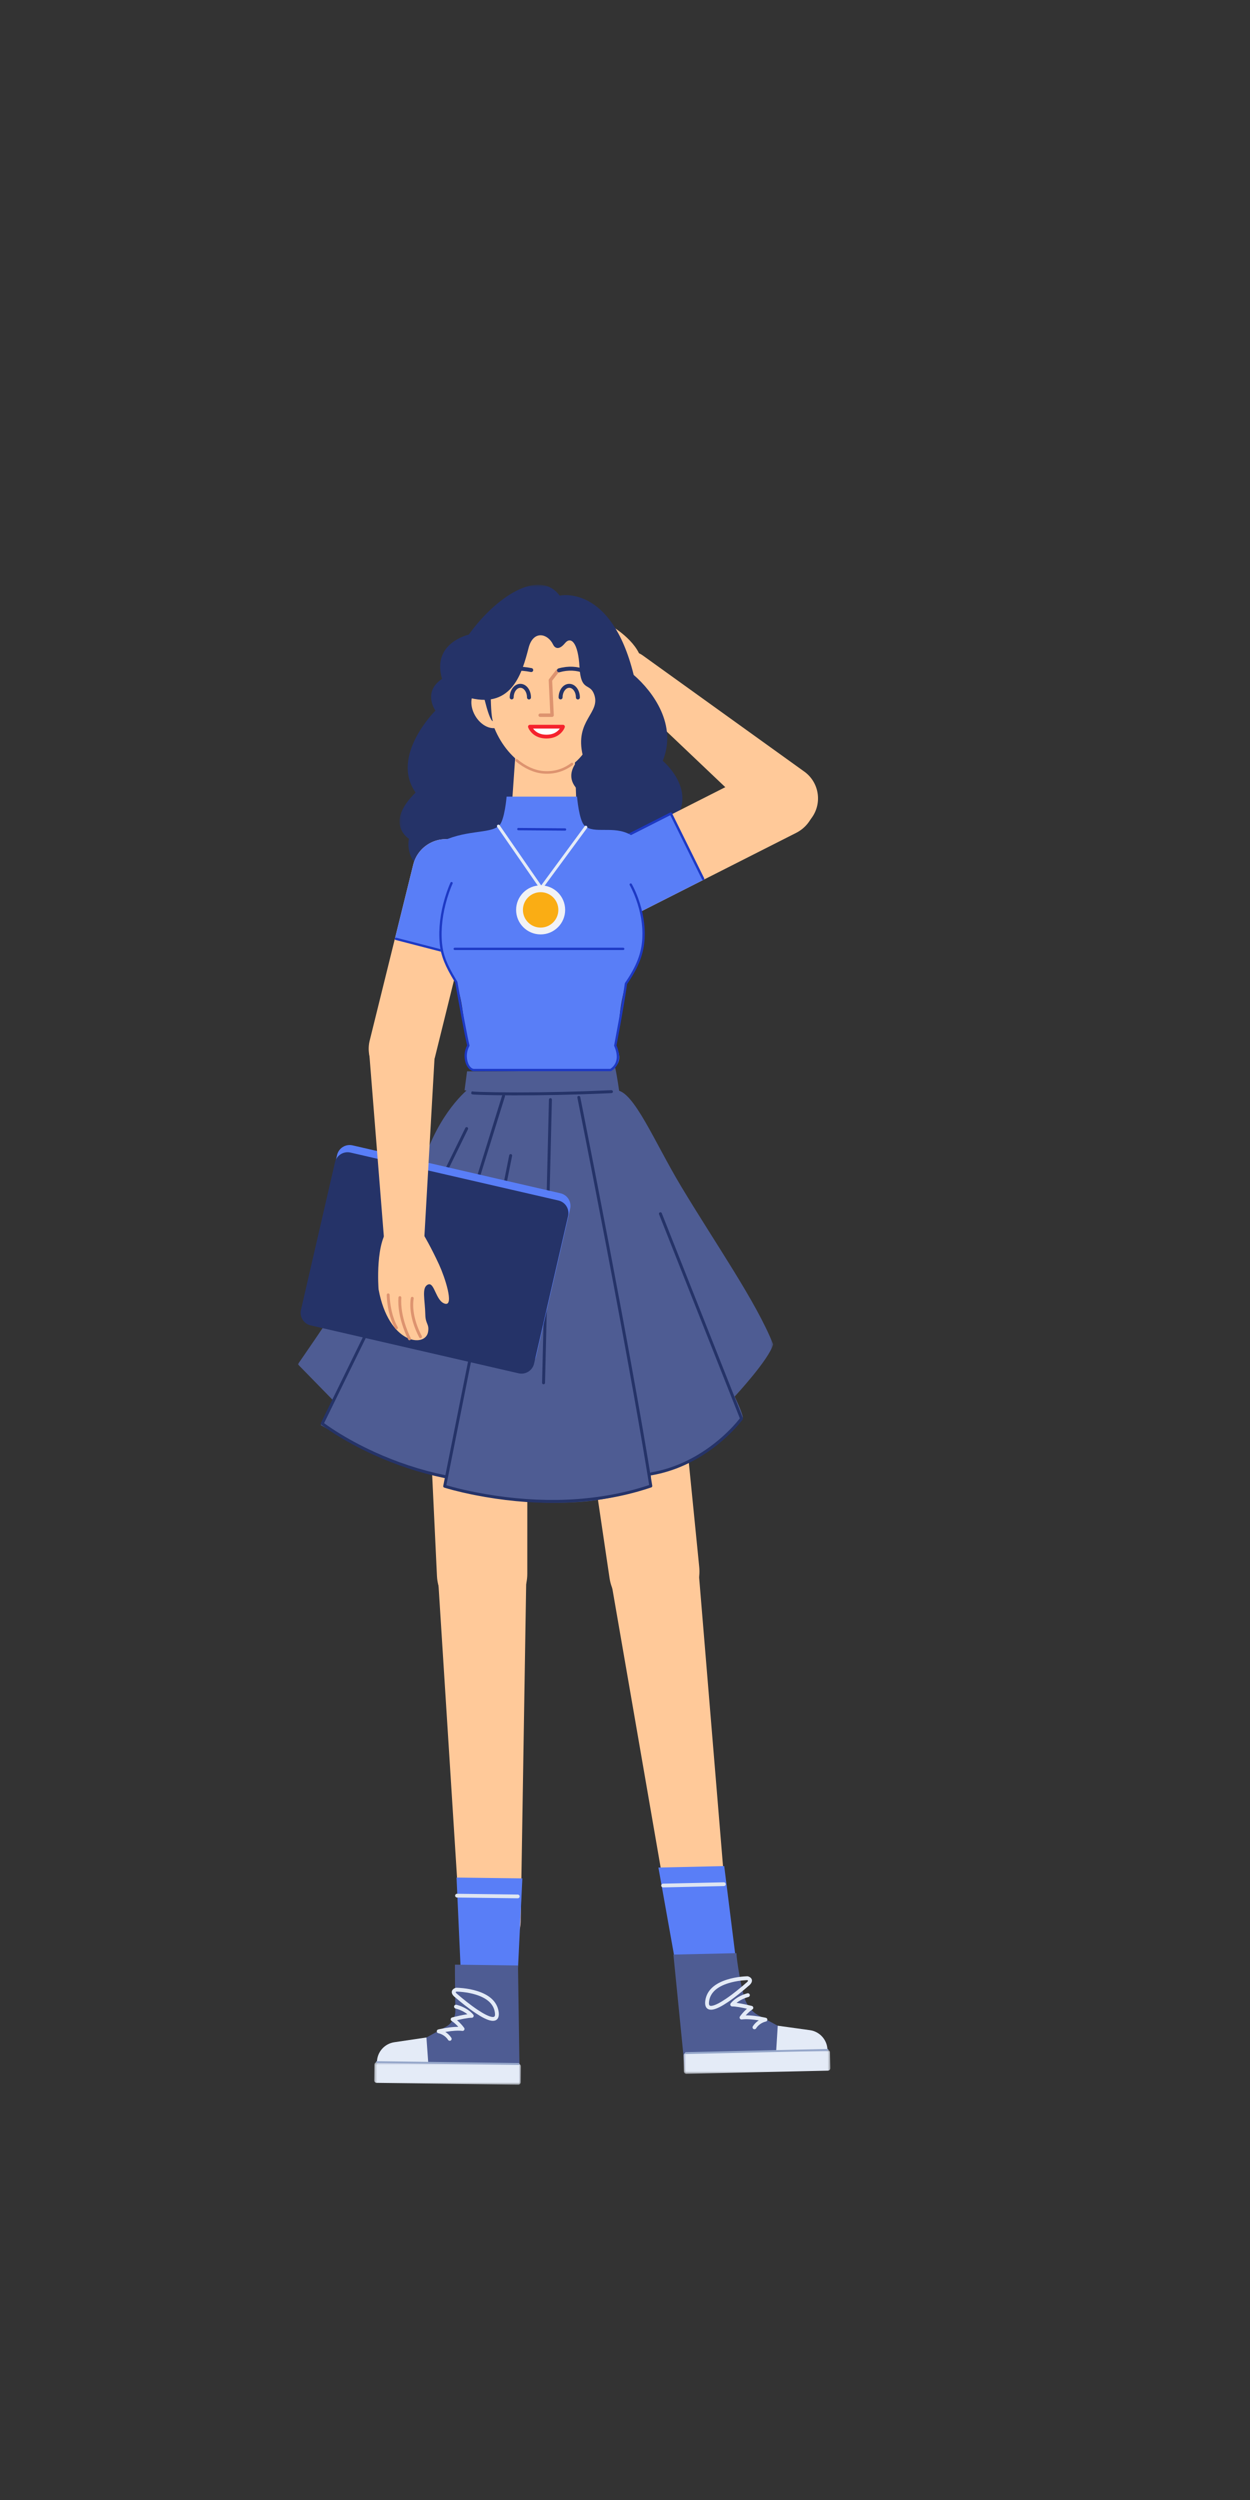 <svg xmlns="http://www.w3.org/2000/svg" xmlns:xlink="http://www.w3.org/1999/xlink" width="512" height="1024" version="1.1" viewBox="0 0 512 1024"><rect x="0" y="0" width="512" height="1024" fill="#333333" stroke="none"/><title>2.人物组件/7.设计师/站立/摸头</title><desc>Created with Sketch.</desc><defs><polygon id="path-1" points="1.156 .597 119.148 .597 119.148 146.584 1.156 146.584"/><polygon id="path-3" points="1.297 1.251 61.373 1.251 61.373 10.5 1.297 10.5"/><polygon id="path-5" points=".471 .742 60.599 .742 60.599 10.541 .471 10.541"/><polygon id="path-7" points="0 .783 194.679 .783 194.679 171.182 0 171.182"/></defs><g id="2.人物组件/7.设计师/站立/摸头" fill="none" fill-rule="evenodd" stroke="none" stroke-width="1"><path id="Fill-1" fill="#FFC999" d="M252.311,269.931 L252.311,269.931 C254.947,266.597 259.738,265.926 263.188,268.407 L329.783,316.298 C335.759,320.9 336.82,329.499 332.143,335.415 C327.424,341.385 318.715,342.294 312.865,337.428 L253.073,280.622 C250.093,277.791 249.763,273.155 252.311,269.931"/><path id="Fill-3" fill="#FFC999" d="M251.961,257.357 C251.961,257.357 264.401,265.235 262.71,273.752 C261.18,281.465 253.304,280.865 253.304,280.865 C253.304,280.865 245.378,281.512 236.966,278.797 C231.423,277.01 221.228,272.542 221.774,269.503 C222.485,265.541 233.729,271.27 235.095,268.679 C236.495,266.021 234.26,264.665 230.19,259.91 C227.648,256.937 223.973,255.008 222.297,252.077 C219.023,246.349 234.287,243.985 251.961,257.357"/><path id="Stroke-5" fill="#DD936F" fill-rule="nonzero" d="M224.428,249.944 C224.556,249.644 224.904,249.504 225.204,249.633 C227.805,250.744 230.102,252.121 232.111,253.705 C234.076,255.253 235.664,256.914 236.908,258.578 C237.345,259.163 237.708,259.707 238.002,260.198 L238.225,260.584 C238.284,260.691 238.329,260.776 238.359,260.838 C238.502,261.132 238.38,261.486 238.086,261.629 C237.792,261.772 237.438,261.65 237.295,261.356 L237.184,261.147 C237.133,261.055 237.067,260.94 236.987,260.806 C236.713,260.349 236.372,259.838 235.96,259.287 C234.776,257.703 233.259,256.117 231.378,254.634 C229.45,253.114 227.243,251.791 224.739,250.721 C224.439,250.593 224.299,250.245 224.428,249.944 Z"/><path id="Stroke-7" fill="#DD936F" fill-rule="nonzero" d="M230.379,249.323 C230.499,249.019 230.842,248.869 231.146,248.988 L231.425,249.104 C231.504,249.138 231.594,249.178 231.695,249.224 L231.854,249.296 C232.405,249.549 233.017,249.857 233.676,250.219 C235.555,251.255 237.434,252.529 239.19,254.054 C240.538,255.225 241.76,256.501 242.825,257.886 C243.024,258.145 242.976,258.517 242.717,258.716 C242.458,258.915 242.086,258.867 241.887,258.608 C240.872,257.288 239.704,256.069 238.413,254.947 C236.725,253.481 234.915,252.253 233.105,251.256 C232.598,250.977 232.121,250.733 231.682,250.523 L231.359,250.371 C231.047,250.228 230.827,250.134 230.714,250.09 C230.41,249.971 230.26,249.628 230.379,249.323 Z"/><path id="Stroke-9" fill="#DD936F" fill-rule="nonzero" d="M237.72,249.668 C237.886,249.387 238.249,249.293 238.53,249.458 C241.733,251.342 244.236,253.27 246.122,255.14 C246.787,255.8 247.327,256.407 247.754,256.948 L247.955,257.209 C248.104,257.408 248.207,257.559 248.267,257.656 C248.438,257.934 248.351,258.299 248.073,258.47 C247.795,258.642 247.43,258.555 247.259,258.277 L247.187,258.167 C247.11,258.055 246.991,257.892 246.824,257.68 C246.427,257.177 245.919,256.606 245.288,255.981 C243.473,254.18 241.048,252.312 237.93,250.479 C237.649,250.313 237.555,249.95 237.72,249.668 Z"/><g id="分组" transform="translate(162.5, 238.903)"><mask id="mask-2" fill="#fff"><use xlink:href="#path-1"/></mask><path id="Fill-11" fill="#253368" d="M53.159,142.289 C73.733,153.626 85.91,138.931 85.91,138.931 C85.91,138.931 103.544,138.37 106.903,125.494 C119.219,123.815 122.902,108.49 114.923,95.474 C121.961,83.564 108.968,72.736 108.968,72.736 C114.923,58.118 105.179,44.582 97.058,37.544 C87.854,0.188 66.74,5.062 66.74,5.062 C58.213,-6.308 40.346,5.873 29.518,21.032 C29.518,21.032 14.224,24.416 18.556,39.169 C10.435,44.582 15.848,52.163 15.848,52.163 C15.848,52.163 -2.83,70.705 7.727,85.729 C-5.266,98.452 5.02,104.678 5.02,104.678 C5.02,104.678 1.636,117.265 20.72,122.543 C17.878,133.507 39.038,147.416 53.159,142.289" mask="url(#mask-2)"/></g><path id="Fill-13" fill="#FFC999" d="M252.916,291.384 C250.819,295.905 246.228,298.668 242.652,297.009 C239.074,295.35 237.879,290.339 239.976,285.818 C242.073,281.295 246.675,278.975 250.251,280.634 C253.825,282.293 255.013,286.862 252.916,291.384"/><path id="Fill-15" fill="#FFC999" d="M194.104,292.148 C196.203,296.67 200.794,299.432 204.37,297.773 C207.946,296.114 209.143,291.102 207.045,286.581 C204.948,282.059 200.347,279.74 196.77,281.397 C193.195,283.058 192.007,287.627 194.104,292.148"/><path id="Fill-17" fill="#FFC999" d="M222.797,339.624 L222.797,339.624 C215.33,339.624 209.659,333.447 209.932,325.985 L211.826,298.916 L234.973,298.664 L235.967,325.965 C236.239,333.428 230.264,339.624 222.797,339.624"/><path id="Fill-19" fill="#FFC999" d="M246.428,285.922 C245.348,301.8 237.496,317.593 222.878,316.375 C211.954,315.465 200.026,301.608 200.026,285.693 C200.026,263.464 208.423,254.145 221.39,253.438 C236.276,252.627 247.967,263.283 246.428,285.922"/><path id="Stroke-21" fill="#DD936F" fill-rule="nonzero" d="M211.215,311.117 C211.4,310.892 211.733,310.861 211.957,311.046 C215.346,313.845 219.028,315.517 222.516,315.808 C226.82,316.167 230.656,315.022 233.962,312.523 C234.195,312.347 234.525,312.393 234.701,312.626 C234.877,312.858 234.831,313.189 234.598,313.364 C231.087,316.018 226.994,317.239 222.429,316.859 C218.71,316.549 214.831,314.787 211.286,311.859 C211.061,311.674 211.029,311.341 211.215,311.117 Z"/><path id="Fill-23" fill="#253368" d="M241.556,326.933 C257.986,335.595 267.397,314.412 266.326,305.412 C264.295,288.359 255.226,278.342 255.226,278.342 C245.075,247.484 228.698,245.588 212.726,249.783 C190.378,255.656 181.267,283.134 192.695,285.923 C209.909,290.12 213.914,275.387 216.517,265.349 C218.411,258.041 224.338,259.398 226.532,263.996 C227.215,265.427 228.884,266.537 231.404,263.454 C233.84,260.477 236.819,263.183 237.361,273.2 C237.916,283.493 241.508,279.533 243.316,284.298 C246.293,292.148 235.195,294.855 238.714,309.473 C238.714,309.473 226.402,318.942 241.556,326.933"/><path id="Stroke-25" fill="#253368" fill-rule="nonzero" d="M206.73,274.137 C209.208,272.974 212.85,272.697 217.757,273.663 C218.197,273.749 218.483,274.176 218.396,274.616 C218.31,275.056 217.883,275.342 217.444,275.255 C212.854,274.352 209.558,274.603 207.419,275.607 C206.806,275.894 206.348,276.221 206.058,276.528 L205.972,276.625 L205.963,276.716 C205.936,276.887 205.854,277.049 205.723,277.175 L205.638,277.245 C205.33,277.467 204.962,277.564 204.564,277.227 C204.224,276.94 204.213,276.628 204.305,276.304 C204.368,276.084 204.508,275.849 204.704,275.611 C205.14,275.081 205.828,274.56 206.73,274.137 Z"/><path id="Stroke-27" fill="#253368" fill-rule="nonzero" d="M213.148,280.102 C215.614,280.109 217.495,282.655 217.487,285.693 C217.485,286.141 217.121,286.503 216.673,286.502 C216.225,286.501 215.862,286.137 215.864,285.688 C215.87,283.46 214.591,281.729 213.143,281.725 C211.693,281.72 210.404,283.443 210.396,285.669 C210.395,286.118 210.03,286.48 209.582,286.478 C209.134,286.477 208.772,286.112 208.773,285.664 C208.783,282.627 210.681,280.094 213.148,280.102 Z"/><path id="Stroke-29" fill="#253368" fill-rule="nonzero" d="M233.18,280.102 C235.646,280.109 237.527,282.655 237.518,285.693 C237.517,286.141 237.153,286.503 236.705,286.502 C236.256,286.501 235.894,286.137 235.895,285.688 C235.902,283.46 234.623,281.729 233.175,281.725 C231.725,281.72 230.435,283.443 230.428,285.669 C230.426,286.118 230.062,286.48 229.614,286.478 C229.165,286.477 228.803,286.112 228.805,285.664 C228.815,282.627 230.712,280.094 233.18,280.102 Z"/><path id="Fill-31" fill="#253368" d="M249.67,281.261 C249.67,281.261 247.57,292.457 245.611,293.297 C246.651,288.887 245.25,276.281 244.77,275.663 C244.006,274.672 249.529,273.424 249.67,281.261"/><path id="Fill-33" fill="#253368" d="M196.877,279.309 C196.877,279.309 199.851,294.687 201.856,295.416 C200.567,291.072 201.006,274.087 201.451,273.441 C202.159,272.409 196.572,271.476 196.877,279.309"/><path id="Stroke-35" fill="#DD936F" fill-rule="nonzero" d="M227.738,274.482 C227.977,274.173 228.421,274.116 228.73,274.355 C229.011,274.572 229.084,274.959 228.915,275.26 L228.858,275.347 L226.173,278.82 L226.834,292.916 C226.851,293.286 226.582,293.6 226.226,293.65 L226.127,293.657 L221.254,293.657 C220.863,293.657 220.547,293.34 220.547,292.949 C220.547,292.591 220.813,292.295 221.158,292.249 L221.254,292.242 L225.385,292.242 L224.749,278.626 C224.743,278.492 224.775,278.359 224.84,278.244 L224.896,278.16 L227.738,274.482 Z"/><path id="Fill-37" fill="#FFF" d="M217.058,297.651 L230.593,297.651 C230.593,297.651 229.24,301.711 223.826,301.711 C218.411,301.711 217.058,297.651 217.058,297.651"/><path id="Stroke-39" fill="#F5222D" fill-rule="nonzero" d="M230.593,296.876 L217.058,296.876 C216.529,296.876 216.156,297.394 216.323,297.896 C216.527,298.508 217.007,299.372 217.864,300.229 C219.276,301.641 221.248,302.486 223.826,302.486 C226.404,302.486 228.376,301.641 229.787,300.229 C230.644,299.372 231.123,298.508 231.328,297.896 C231.495,297.394 231.121,296.876 230.593,296.876 Z M229.291,298.425 L229.12,298.653 C228.99,298.816 228.848,298.977 228.692,299.133 C227.566,300.259 225.986,300.936 223.826,300.936 C221.666,300.936 220.085,300.259 218.959,299.133 L218.735,298.896 C218.664,298.816 218.595,298.735 218.531,298.653 L218.359,298.425 L229.291,298.425 Z"/><path id="Stroke-41" fill="#253368" fill-rule="nonzero" d="M228.745,273.791 C232.758,272.644 236.445,272.947 239.619,274.15 C240.686,274.554 241.451,274.965 241.876,275.252 C242.247,275.503 242.345,276.008 242.094,276.379 C241.842,276.75 241.338,276.847 240.967,276.596 L240.866,276.532 C240.78,276.48 240.656,276.408 240.495,276.322 C240.082,276.1 239.596,275.877 239.044,275.668 C236.178,274.582 232.844,274.308 229.191,275.351 C228.761,275.474 228.311,275.225 228.188,274.794 C228.065,274.363 228.315,273.914 228.745,273.791 Z"/><path id="Fill-43" fill="#FFC999" d="M201.113,799.488 L201.113,799.488 C194.428,799.645 188.812,794.496 188.39,787.824 L179.344,645.082 C178.694,634.801 186.724,626.04 197.024,625.798 C207.326,625.555 215.761,633.928 215.593,644.23 L213.274,787.237 C213.166,793.924 207.797,799.33 201.113,799.488"/><path id="Fill-45" fill="#FFC999" d="M193.887,492.472 L193.887,492.472 C181.751,492.757 172.229,502.979 172.802,515.106 L178.976,645.482 C179.451,655.525 187.854,663.352 197.904,663.116 C207.954,662.88 215.979,654.665 215.981,644.612 L216.014,514.088 C216.017,501.949 206.025,492.187 193.887,492.472"/><polygon id="Fill-47" fill="#597EF7" points="188.672 806.215 212.156 806.518 213.959 769.39 186.998 769.041"/><path id="Stroke-49" fill="#DFE5F1" fill-rule="nonzero" d="M187.201,775.684 L212.094,776.006 C212.52,776.012 212.86,776.361 212.855,776.787 C212.85,777.177 212.556,777.496 212.179,777.542 L212.074,777.548 L187.182,777.225 C186.756,777.22 186.415,776.87 186.42,776.445 C186.426,776.054 186.72,775.735 187.097,775.689 L187.201,775.684 Z"/><path id="Fill-51" fill="#4E5C93" d="M186.351,804.721 L212.17,805.056 L212.862,852.369 L154.686,851.614 L154.636,844.351 C154.629,841.681 156.534,839.389 159.16,838.91 L174.663,834.569 L182.656,830.155 C185.065,828.824 186.544,826.288 186.507,823.537 C186.429,817.625 186.307,807.6 186.351,804.721"/><g id="分组" transform="translate(152, 843.403)"><mask id="mask-4" fill="#fff"><use xlink:href="#path-3"/></mask><path id="Fill-53" fill="#E4EBF7" d="M60.28,10.5 L2.279,9.747 C1.73,9.741 1.291,9.288 1.297,8.739 L1.381,2.235 C1.388,1.685 1.84,1.245 2.39,1.251 L60.391,2.004 C60.94,2.012 61.379,2.463 61.373,3.012 L61.289,9.518 C61.282,10.067 60.83,10.508 60.28,10.5" mask="url(#mask-4)"/></g><path id="Fill-55" fill="#E4EBF7" d="M154.391,844.655 L154.391,844.655 C154.443,840.555 157.463,837.099 161.519,836.498 L174.665,834.548 L175.4,844.784 L154.391,844.655 Z"/><path id="Stroke-57" fill="#96A7CA" fill-rule="nonzero" d="M154.396,844.26 L212.396,845.012 C212.614,845.015 212.788,845.194 212.786,845.411 C212.783,845.602 212.646,845.759 212.466,845.794 L212.386,845.801 L154.386,845.049 C154.168,845.046 153.993,844.867 153.996,844.65 C153.999,844.459 154.136,844.302 154.316,844.267 L154.396,844.26 Z"/><path id="Stroke-59" fill="#E4EBF7" fill-rule="nonzero" d="M185.998,821.744 C186.094,821.319 186.516,821.052 186.941,821.147 L187.187,821.208 C187.466,821.282 187.844,821.396 188.294,821.556 C189.289,821.911 190.285,822.37 191.219,822.95 C192.243,823.585 193.132,824.327 193.843,825.189 C194.271,825.707 193.896,826.488 193.225,826.48 C192.508,826.471 191.395,826.612 190.013,826.871 C189.699,826.931 189.374,826.995 189.041,827.064 L188.183,827.249 L187.192,827.476 L187.362,827.619 C187.975,828.15 188.584,828.752 189.167,829.423 L189.514,829.835 C189.719,830.085 189.918,830.342 190.11,830.605 C190.517,831.163 190.061,831.938 189.375,831.853 C188.509,831.745 187.479,831.733 186.322,831.805 C185.301,831.868 184.217,831.994 183.109,832.168 L182.393,832.286 L182.581,832.406 C182.661,832.459 182.74,832.514 182.82,832.571 L183.061,832.748 C183.759,833.281 184.372,833.928 184.871,834.698 C185.108,835.064 185.004,835.553 184.638,835.79 C184.273,836.027 183.784,835.922 183.547,835.557 C183.15,834.944 182.662,834.429 182.104,834.002 C181.538,833.571 180.93,833.252 180.322,833.03 L180.038,832.933 C179.821,832.864 179.656,832.824 179.559,832.808 C178.714,832.667 178.669,831.468 179.501,831.264 L180.086,831.13 L180.255,831.093 C180.843,830.967 181.489,830.841 182.174,830.723 C183.565,830.483 184.936,830.31 186.225,830.23 C186.692,830.201 187.142,830.184 187.574,830.182 L187.729,830.182 L187.654,830.098 C187.221,829.628 186.776,829.199 186.329,828.812 L185.994,828.529 C185.79,828.362 185.597,828.213 185.419,828.082 L185.109,827.863 C185.051,827.824 185.009,827.797 184.984,827.781 C184.395,827.417 184.527,826.526 185.196,826.348 L186.081,826.122 C186.76,825.954 187.478,825.786 188.202,825.629 C188.726,825.516 189.235,825.412 189.722,825.321 C190.214,825.228 190.676,825.15 191.104,825.086 L191.443,825.038 L191.329,824.945 C191.133,824.792 190.927,824.644 190.714,824.501 L190.387,824.291 C189.556,823.776 188.661,823.362 187.764,823.043 C187.529,822.959 187.307,822.887 187.102,822.825 L186.595,822.687 C186.17,822.592 185.903,822.17 185.998,821.744 Z"/><path id="Stroke-61" fill="#E4EBF7" fill-rule="nonzero" d="M186.863,814.181 C186.773,814.181 186.684,814.196 186.599,814.226 C185.136,814.736 184.701,815.811 185.317,816.898 C185.583,817.369 185.982,817.764 186.392,818.079 L186.589,818.223 L186.996,818.58 L187.474,818.985 C187.724,819.196 187.991,819.418 188.273,819.651 C189.616,820.758 191.025,821.866 192.434,822.9 C193.266,823.511 194.075,824.08 194.853,824.597 C197.465,826.333 199.604,827.418 201.186,827.679 C203.461,828.054 204.655,826.688 204.238,823.968 C203.587,819.726 200.274,816.997 195.271,815.469 C193.521,814.934 191.665,814.581 189.802,814.374 C189.292,814.317 188.803,814.274 188.34,814.243 L187.886,814.215 C187.645,814.202 187.431,814.194 187.247,814.188 L186.863,814.181 Z M186.902,815.792 L186.989,815.76 L187.327,815.769 C187.934,815.789 188.719,815.841 189.627,815.942 C191.4,816.139 193.162,816.475 194.81,816.978 C199.296,818.348 202.139,820.69 202.678,824.207 L202.726,824.566 C202.886,825.975 202.513,826.298 201.443,826.122 C200.147,825.908 198.162,824.901 195.726,823.282 C194.97,822.78 194.181,822.226 193.368,821.628 C191.985,820.613 190.599,819.523 189.277,818.433 L188.491,817.778 L187.563,816.985 L187.478,816.92 C187.189,816.714 186.849,816.401 186.69,816.12 L186.641,816.028 C186.595,815.925 186.637,815.888 186.902,815.792 Z"/><path id="Fill-63" fill="#FFC999" d="M287.013,797.407 L287.013,797.407 C293.651,796.585 298.454,792.17 297.896,785.508 L285.98,641.479 C285.12,631.212 275.895,623.719 265.67,624.984 C255.444,626.25 248.324,635.765 249.995,645.933 L274.692,788.564 C275.777,795.163 280.377,798.227 287.013,797.407"/><path id="Fill-65" fill="#FFC999" d="M249.286,492.632 L249.286,492.632 C261.334,491.14 272.248,499.861 273.451,511.942 L286.402,641.819 C287.4,651.823 280.233,660.794 270.255,662.03 C260.278,663.265 251.139,656.312 249.667,646.367 L230.557,517.252 C228.78,505.241 237.238,494.123 249.286,492.632"/><polygon id="Fill-67" fill="#597EF7" points="301.288 801.533 276.309 802.061 269.685 764.951 296.641 764.345"/><path id="Stroke-69" fill="#DFE5F1" fill-rule="nonzero" d="M296.469,770.989 C296.895,770.979 297.248,771.317 297.257,771.742 C297.266,772.133 296.983,772.462 296.608,772.521 L296.504,772.531 L271.616,773.09 C271.19,773.1 270.837,772.762 270.827,772.337 C270.819,771.946 271.102,771.617 271.477,771.558 L271.581,771.548 L296.469,770.989 Z"/><path id="Fill-71" fill="#4E5C93" d="M301.644,800.017 L275.831,800.597 L280.539,847.915 L338.706,846.607 L338.685,839.344 C338.67,836.674 336.741,834.4 334.112,833.947 L318.567,829.753 L310.533,825.415 C308.112,824.108 305.985,821.446 305.117,818.834 C303.515,814.006 301.716,802.895 301.644,800.017"/><g id="分组" transform="translate(279.5, 838.903)"><mask id="mask-6" fill="#fff"><use xlink:href="#path-5"/></mask><path id="Fill-73" fill="#E4EBF7" d="M1.635,10.54 L59.626,9.235 C60.175,9.223 60.61,8.767 60.6,8.218 L60.453,1.714 C60.441,1.165 59.983,0.729 59.434,0.742 L1.444,2.046 C0.894,2.058 0.459,2.514 0.471,3.064 L0.616,9.567 C0.63,10.117 1.086,10.552 1.635,10.54" mask="url(#mask-6)"/></g><path id="Fill-75" fill="#E4EBF7" d="M338.935,839.645 L338.935,839.645 C338.842,835.547 335.789,832.12 331.729,831.556 L318.566,829.732 L317.927,839.974 L338.935,839.645 Z"/><path id="Stroke-77" fill="#96A7CA" fill-rule="nonzero" d="M338.926,839.251 C339.144,839.246 339.324,839.418 339.329,839.636 C339.333,839.827 339.202,839.989 339.023,840.03 L338.944,840.039 L280.954,841.343 C280.736,841.348 280.555,841.175 280.55,840.957 C280.546,840.767 280.678,840.605 280.856,840.564 L280.936,840.554 L338.926,839.251 Z"/><path id="Stroke-79" fill="#E4EBF7" fill-rule="nonzero" d="M306.162,816.447 C306.586,816.348 307.011,816.611 307.11,817.035 C307.201,817.424 306.988,817.813 306.624,817.952 L306.219,818.066 C305.963,818.14 305.675,818.234 305.365,818.348 C304.478,818.673 303.591,819.091 302.768,819.61 C302.434,819.82 302.119,820.043 301.823,820.277 L301.696,820.382 L301.725,820.386 C302.137,820.437 302.584,820.504 303.062,820.586 L303.427,820.649 C303.927,820.738 304.449,820.839 304.987,820.951 C305.465,821.05 305.939,821.154 306.401,821.26 L307.876,821.612 C307.906,821.619 307.933,821.626 307.957,821.632 C308.59,821.794 308.75,822.598 308.273,822.998 L307.925,823.241 C307.704,823.399 307.456,823.59 307.189,823.813 C306.638,824.272 306.088,824.795 305.555,825.382 L305.46,825.49 L305.625,825.489 C305.914,825.488 306.212,825.493 306.517,825.504 L306.982,825.525 C308.292,825.594 309.687,825.759 311.1,825.991 C311.601,826.073 312.079,826.159 312.527,826.247 L313.278,826.4 C313.464,826.44 313.605,826.471 313.697,826.493 C314.494,826.68 314.499,827.781 313.764,828.011 L313.508,828.07 C313.362,828.106 313.154,828.169 312.901,828.264 C312.302,828.488 311.702,828.809 311.144,829.239 C310.58,829.674 310.09,830.199 309.693,830.825 C309.46,831.193 308.972,831.302 308.604,831.068 C308.236,830.835 308.127,830.347 308.361,829.979 C308.859,829.193 309.475,828.534 310.18,827.99 C310.338,827.868 310.496,827.754 310.653,827.649 L310.815,827.543 L310.167,827.442 C309.266,827.308 308.379,827.205 307.529,827.141 L306.898,827.1 C305.734,827.039 304.699,827.061 303.829,827.177 C303.144,827.269 302.681,826.498 303.083,825.936 C303.281,825.659 303.487,825.389 303.698,825.126 C304.375,824.288 305.092,823.55 305.816,822.912 L305.969,822.78 L305.364,822.645 L304.666,822.496 C304.142,822.387 303.634,822.289 303.151,822.203 L302.53,822.097 C301.43,821.919 300.537,821.827 299.931,821.841 C299.259,821.856 298.877,821.079 299.299,820.556 C300.008,819.68 300.898,818.924 301.927,818.275 C302.852,817.692 303.837,817.227 304.822,816.866 L305.243,816.718 C305.638,816.585 305.953,816.496 306.162,816.447 Z"/><path id="Stroke-81" fill="#E4EBF7" fill-rule="nonzero" d="M306.175,809.482 L305.773,809.492 C305.163,809.515 304.351,809.572 303.397,809.683 C301.537,809.899 299.677,810.261 297.918,810.805 C292.853,812.371 289.508,815.142 288.892,819.433 C288.501,822.152 289.703,823.508 291.968,823.117 C293.544,822.845 295.668,821.746 298.258,819.991 C299.032,819.466 299.837,818.889 300.666,818.269 C302.069,817.219 303.472,816.095 304.809,814.971 L305.605,814.295 L306.554,813.468 C306.666,813.397 306.925,813.187 307.188,812.915 C307.621,812.468 307.914,812.006 307.988,811.49 C308.115,810.595 307.539,809.896 306.438,809.523 C306.353,809.495 306.264,809.48 306.175,809.482 Z M306.052,811.062 C306.22,811.128 306.328,811.189 306.389,811.242 L306.423,811.276 C306.41,811.378 306.277,811.588 306.055,811.817 C305.872,812.005 305.686,812.157 305.575,812.234 L304.577,813.098 C304.332,813.308 304.071,813.531 303.794,813.763 C302.478,814.869 301.097,815.975 299.72,817.006 C298.911,817.612 298.126,818.174 297.373,818.684 C294.959,820.32 292.989,821.339 291.7,821.562 C290.553,821.76 290.208,821.37 290.454,819.657 C290.965,816.099 293.839,813.718 298.385,812.312 C300.042,811.8 301.809,811.456 303.578,811.25 L304.219,811.182 C304.832,811.122 305.363,811.087 305.786,811.071 L306.052,811.062 Z"/><g id="分组" transform="translate(122, 444.403)"><mask id="mask-8" fill="#fff"><use xlink:href="#path-7"/></mask><path id="Fill-83" fill="#4E5C93" d="M130.45,2.178 C137.557,2.37 146.059,23.334 156.949,41.476 C171.129,65.1 187.791,88.875 194.679,106.234 C193.056,112.416 178.912,127.633 178.912,127.633 C178.912,127.633 181.636,133.123 182.29,136.08 C166.522,156.915 144.628,159.438 144.628,159.438 L144.579,163.666 C108.739,180.168 60.747,164.353 60.747,164.353 C60.747,164.353 59.851,163.435 60.493,160.12 C44.221,159.931 9.378,139.287 9.378,139.287 L14.331,129.072 L-0,114.405 C-0,114.405 44.328,50.913 52.21,29.086 C59.53,8.815 70.878,0.783 70.878,0.783 C70.878,0.783 106.287,1.522 130.45,2.178" mask="url(#mask-8)"/></g><path id="Stroke-85" fill="#253368" fill-rule="nonzero" d="M190.594,461.996 C190.741,461.697 191.102,461.573 191.402,461.719 C191.671,461.851 191.799,462.157 191.715,462.436 L191.679,462.527 L132.751,582.909 L133.303,583.315 L133.764,583.645 C134.928,584.471 136.3,585.393 137.871,586.386 C142.365,589.226 147.551,592.067 153.359,594.718 C162.39,598.841 172.079,602.117 182.311,604.23 C182.638,604.298 182.848,604.617 182.78,604.944 C182.713,605.27 182.393,605.48 182.067,605.413 C171.742,603.28 161.967,599.976 152.858,595.817 C146.998,593.141 141.764,590.275 137.226,587.407 C135.813,586.514 134.557,585.677 133.466,584.913 L133.065,584.63 C132.733,584.395 132.437,584.18 132.177,583.988 L131.618,583.567 C131.421,583.413 131.342,583.157 131.41,582.924 L131.448,582.826 L190.594,461.996 Z"/><path id="Stroke-87" fill="#253368" fill-rule="nonzero" d="M270.281,496.58 C270.56,496.469 270.872,496.581 271.021,496.831 L271.064,496.919 L304.288,580.824 C304.364,581.017 304.336,581.235 304.215,581.402 L304.007,581.678 L303.73,582.032 C303.68,582.095 303.628,582.16 303.574,582.227 L303.406,582.435 C302.745,583.245 301.96,584.148 301.054,585.118 C298.468,587.889 295.426,590.658 291.947,593.242 C284.515,598.765 276.136,602.682 266.885,604.286 C266.556,604.343 266.244,604.122 266.187,603.794 C266.13,603.465 266.35,603.153 266.678,603.096 C275.729,601.527 283.938,597.69 291.227,592.273 C294.644,589.734 297.632,587.014 300.171,584.294 C301.058,583.344 301.825,582.462 302.47,581.672 L302.784,581.282 L303.04,580.953 L269.942,497.363 C269.831,497.084 269.943,496.772 270.193,496.623 L270.281,496.58 Z"/><path id="Stroke-89" fill="#253368" fill-rule="nonzero" d="M236.962,448.875 C237.289,448.81 237.607,449.022 237.673,449.349 L239.144,456.758 C240.314,462.675 241.617,469.311 243.021,476.512 L244.739,485.35 C247.887,501.587 251.011,517.965 253.981,533.884 L255.638,542.802 C256.06,545.081 256.475,547.337 256.885,549.57 L258.522,558.54 C262.021,577.825 264.946,594.701 267.168,608.577 C267.215,608.868 267.045,609.149 266.766,609.244 C265.008,609.842 263.227,610.395 261.426,610.905 C239.723,617.05 216.57,616.703 194.705,612.429 L193.128,612.113 C190.541,611.581 188.158,611.024 186.004,610.465 L185.364,610.297 C184.678,610.116 184.052,609.943 183.488,609.781 L182.359,609.449 C182.179,609.394 182.044,609.352 181.956,609.324 C181.697,609.24 181.53,608.995 181.537,608.731 L181.55,608.631 L208.574,473.194 C208.639,472.867 208.957,472.655 209.284,472.72 C209.578,472.779 209.779,473.043 209.769,473.333 L209.758,473.431 L182.84,608.333 L183.821,608.621 C184.377,608.78 184.996,608.95 185.674,609.13 C188.39,609.851 191.495,610.571 194.937,611.244 C216.631,615.484 239.603,615.829 261.097,609.744 C262.433,609.365 263.757,608.963 265.07,608.536 L265.894,608.261 L265.215,604.065 C263.109,591.184 260.461,575.993 257.361,558.905 L255.697,549.788 L254.87,545.292 C254.453,543.029 254.029,540.742 253.6,538.434 C250.125,519.729 246.418,500.306 242.695,481.157 L239.924,466.97 L236.489,449.585 C236.423,449.258 236.635,448.94 236.962,448.875 Z"/><path id="Stroke-91" fill="#253368" fill-rule="nonzero" d="M225.468,449.799 C225.768,449.806 226.011,450.031 226.051,450.319 L226.057,450.417 L223.241,566.42 C223.233,566.753 222.956,567.017 222.623,567.009 C222.323,567.001 222.079,566.776 222.04,566.488 L222.034,566.39 L224.85,450.388 C224.858,450.054 225.135,449.791 225.468,449.799 Z"/><path id="Stroke-93" fill="#253368" fill-rule="nonzero" d="M205.681,448.706 C205.78,448.388 206.119,448.21 206.437,448.309 C206.724,448.398 206.896,448.681 206.856,448.969 L206.835,449.065 L182.989,525.835 C182.89,526.153 182.552,526.331 182.233,526.232 C181.947,526.143 181.774,525.86 181.814,525.572 L181.836,525.476 L205.681,448.706 Z"/><path id="Fill-95" fill="#4E5C93" d="M190.284,446.578 L191.307,438.816 C191.307,438.816 221.961,438.999 252.024,437.493 C252.784,440.938 253.657,447.141 253.657,447.141 C251.13,445.065 223.821,451.128 190.284,446.578"/><path id="Stroke-97" fill="#253368" fill-rule="nonzero" d="M250.429,446.537 C250.762,446.522 251.045,446.779 251.061,447.112 C251.076,447.445 250.819,447.728 250.486,447.743 L247.366,447.883 C234.402,448.442 221.88,448.683 210.726,448.66 L207.427,448.646 C203.992,448.621 200.913,448.571 198.415,448.502 L196.485,448.441 C195.632,448.41 194.929,448.378 194.413,448.346 L193.841,448.304 C193.765,448.298 193.699,448.291 193.643,448.284 C193.535,448.271 193.458,448.258 193.388,448.237 L193.341,448.232 C193.285,448.218 193.236,448.165 192.989,447.902 L193.08,447.407 C193.148,447.084 193.191,447.08 193.352,447.064 C193.478,447.021 193.609,447.022 193.727,447.058 L193.798,447.086 L194.193,447.121 L194.901,447.164 C195.274,447.184 195.718,447.204 196.222,447.223 L197.544,447.269 C200.615,447.364 204.738,447.43 209.399,447.449 L212.072,447.454 C223.765,447.456 236.899,447.17 250.429,446.537 Z"/><path id="Fill-99" fill="#FFC999" d="M161.5,442.951 L161.5,442.951 C154.105,441.123 149.594,433.645 151.421,426.25 L169.243,354.186 C171.071,346.792 178.549,342.279 185.944,344.107 C193.34,345.937 197.851,353.415 196.024,360.808 L178.202,432.873 C176.372,440.268 168.896,444.78 161.5,442.951"/><path id="Fill-101" fill="#597EF7" d="M188.467,391.358 L196.023,360.809 C197.844,353.444 193.309,345.929 185.943,344.108 C178.579,342.287 171.063,346.822 169.243,354.187 L161.76,384.446 L188.467,391.358 Z"/><path id="Stroke-103" fill="#1D39C4" fill-rule="nonzero" d="M186.445,343.74 C193.962,345.599 198.63,353.19 196.946,360.71 L196.873,361.019 L189.318,391.568 C189.261,391.797 189.048,391.946 188.821,391.929 L188.735,391.915 L162.028,385.003 C161.773,384.937 161.619,384.677 161.685,384.422 C161.744,384.195 161.956,384.049 162.182,384.066 L162.267,384.08 L188.507,390.87 L195.947,360.79 C197.68,353.783 193.448,346.632 186.519,344.745 L186.216,344.667 C185.96,344.603 185.804,344.345 185.867,344.089 C185.923,343.862 186.134,343.713 186.359,343.727 L186.445,343.74 Z"/><path id="Fill-105" fill="#FFC999" d="M331.912,320.856 L332.422,321.861 C336.003,328.929 333.177,337.56 326.109,341.142 L260.877,374.197 C253.809,377.778 245.176,374.952 241.594,367.884 L241.086,366.879 C237.505,359.812 240.33,351.18 247.398,347.599 L312.631,314.544 C319.698,310.962 328.33,313.789 331.912,320.856"/><path id="Fill-107" fill="#597EF7" d="M274.977,333.624 L246.906,347.847 C240.138,351.278 237.633,360.068 241.341,367.382 C245.047,374.696 253.617,377.874 260.383,374.447 L288.189,360.357 L274.977,333.624 Z"/><path id="Stroke-109" fill="#1D39C4" fill-rule="nonzero" d="M274.557,332.798 C274.776,332.687 275.037,332.754 275.179,332.944 L275.226,333.02 L288.438,359.753 C288.559,359.999 288.458,360.296 288.213,360.418 C287.995,360.525 287.736,360.458 287.596,360.269 L287.549,360.193 L274.558,333.908 L246.936,347.907 C240.514,351.161 238.072,359.455 241.439,366.469 L241.589,366.774 C241.713,367.018 241.615,367.316 241.371,367.44 C241.127,367.564 240.828,367.466 240.705,367.222 C236.93,359.773 239.399,350.824 246.206,347.17 L246.488,347.022 L274.557,332.798 Z"/><path id="Fill-111" fill="#597EF7" d="M258.115,341.861 C251.356,338.06 243.377,341.737 239.465,338.221 C237.152,336.142 236.356,326.302 236.356,326.302 L207.506,326.302 C207.506,326.302 206.708,336.142 204.395,338.221 C200.485,341.737 190.193,339.604 179.414,345.443 C169.24,350.956 175.345,366.098 180.004,378.617 C181.081,381.512 179.222,386.966 181.022,390.991 C182.833,395.041 185.585,399.944 186.677,402.565 C190.265,411.173 189.527,420.448 191.842,428.258 C191.842,428.258 188.155,435.392 193.976,438.287 L249.886,438.287 C256.867,435.101 252.019,428.258 252.019,428.258 C254.228,420.805 252.887,414.793 256.162,403.874 C256.817,401.692 259.28,398.231 261.38,393.611 C264.655,386.405 264.002,379.49 263.564,377.744 C259.382,361.078 267.809,347.315 258.115,341.861"/><path id="Stroke-113" fill="#1D39C4" fill-rule="nonzero" d="M212.325,339.126 L231.448,339.281 C231.712,339.283 231.923,339.498 231.921,339.761 C231.919,339.996 231.749,340.189 231.526,340.228 L231.44,340.235 L212.317,340.08 C212.054,340.078 211.842,339.863 211.844,339.599 C211.846,339.365 212.016,339.172 212.239,339.133 L212.325,339.126 Z"/><path id="Stroke-115" fill="#1D39C4" fill-rule="nonzero" d="M184.522,361.525 C184.635,361.288 184.92,361.186 185.158,361.299 C185.396,361.412 185.497,361.697 185.384,361.935 L185.247,362.237 L185.003,362.801 C184.904,363.039 184.798,363.298 184.687,363.576 C184.161,364.905 183.633,366.411 183.141,368.064 C181.358,374.053 180.496,380.298 181.06,386.361 C181.502,391.103 183.028,394.965 186.704,401.064 L187.302,402.046 L187.365,402.214 L188.107,406.379 C188.427,408.164 188.749,409.949 189.068,411.696 L190.165,417.627 C191.167,422.962 191.914,426.669 192.304,428.136 C192.336,428.256 192.319,428.384 192.259,428.492 C190.089,432.354 191.668,437.281 193.853,437.786 L193.977,437.81 L249.949,437.81 L250.092,437.723 C250.113,437.71 250.134,437.696 250.157,437.68 L250.265,437.606 C250.589,437.376 250.914,437.088 251.217,436.738 C252.819,434.891 253.207,432.204 251.581,428.448 C251.542,428.36 251.532,428.262 251.55,428.168 L251.964,426.001 C253.114,419.925 254.085,414.415 254.883,409.541 L255.358,406.584 C255.444,406.037 255.525,405.517 255.6,405.025 L255.929,402.812 L256.009,402.607 C260.698,395.812 262.76,390.428 263.087,384.414 C263.385,378.934 262.384,373.486 260.531,368.359 C259.96,366.78 259.349,365.351 258.739,364.096 L258.49,363.596 C258.41,363.438 258.333,363.289 258.259,363.149 L257.996,362.664 C257.969,362.617 257.948,362.58 257.933,362.554 C257.799,362.327 257.875,362.035 258.102,361.901 C258.329,361.767 258.621,361.843 258.755,362.07 L258.927,362.377 L258.99,362.492 C259.173,362.832 259.377,363.228 259.596,363.679 C260.221,364.963 260.846,366.423 261.428,368.035 C263.322,373.273 264.346,378.845 264.04,384.466 C263.711,390.514 261.683,395.939 257.148,402.632 L256.857,403.055 L256.617,404.684 L256.385,406.193 C256.22,407.253 256.033,408.422 255.825,409.695 L255.535,411.444 C254.744,416.179 253.8,421.47 252.696,427.257 L252.513,428.206 L252.598,428.407 C254.156,432.216 253.757,435.125 252.089,437.183 L251.938,437.363 C251.387,437.998 250.832,438.416 250.413,438.646 L250.279,438.716 L250.07,438.764 L193.906,438.759 C190.908,438.309 188.984,432.691 191.301,428.257 L191.333,428.195 L191.142,427.399 C190.731,425.607 190.107,422.476 189.319,418.291 L188.838,415.717 C188.451,413.633 188.05,411.442 187.649,409.222 L186.441,402.468 L186.181,402.042 C182.326,395.714 180.666,391.696 180.149,386.835 L180.11,386.449 C179.534,380.251 180.411,373.889 182.227,367.792 C182.727,366.111 183.264,364.579 183.801,363.225 L184.02,362.682 C184.091,362.51 184.159,362.347 184.225,362.194 L184.463,361.654 C184.487,361.6 184.507,361.557 184.522,361.525 Z"/><path id="Stroke-117" fill="#1D39C4" fill-rule="nonzero" d="M255.266,388.18 C255.529,388.18 255.743,388.394 255.743,388.657 C255.743,388.891 255.574,389.086 255.352,389.126 L255.266,389.134 L186.263,389.134 C185.999,389.134 185.786,388.92 185.786,388.657 C185.786,388.423 185.955,388.228 186.177,388.188 L186.263,388.18 L255.266,388.18 Z"/><path id="Stroke-119" fill="#E4EBF7" fill-rule="nonzero" d="M203.806,337.877 C204.053,337.706 204.383,337.744 204.585,337.954 L204.647,338.03 L221.677,362.663 L239.474,338.452 C239.652,338.21 239.976,338.139 240.235,338.272 L240.319,338.323 C240.561,338.501 240.632,338.826 240.5,339.085 L240.448,339.169 L222.15,364.063 C221.924,364.369 221.483,364.389 221.23,364.127 L221.165,364.048 L203.653,338.718 C203.463,338.443 203.532,338.067 203.806,337.877 Z"/><path id="Fill-121" fill="#F1F2F6" d="M231.488,372.692 C231.488,378.239 226.991,382.736 221.444,382.736 C215.896,382.736 211.399,378.239 211.399,372.692 C211.399,367.145 215.896,362.648 221.444,362.648 C226.991,362.648 231.488,367.145 231.488,372.692"/><path id="Fill-123" fill="#FAAD14" d="M228.696,372.692 C228.696,376.697 225.449,379.944 221.444,379.944 C217.437,379.944 214.191,376.697 214.191,372.692 C214.191,368.687 217.437,365.439 221.444,365.439 C225.449,365.439 228.696,368.687 228.696,372.692"/><path id="Fill-125" fill="#597EF7" d="M213.252,559.553 L128.095,539.927 C125.243,539.27 123.466,536.428 124.123,533.578 L138.058,473.111 C138.714,470.261 141.557,468.484 144.407,469.141 L229.566,488.767 C232.415,489.422 234.194,492.266 233.537,495.116 L219.602,555.583 C218.945,558.431 216.102,560.209 213.252,559.553"/><path id="Fill-127" fill="#253368" d="M212.409,562.509 L127.249,542.885 C124.398,542.228 122.622,539.384 123.277,536.534 L137.212,476.069 C137.869,473.219 140.712,471.44 143.563,472.097 L228.721,491.723 C231.571,492.38 233.349,495.222 232.692,498.072 L218.757,558.539 C218.101,561.387 215.257,563.166 212.409,562.509"/><path id="Fill-129" fill="#FFC999" d="M165.86,519.312 L165.86,519.312 C161.612,519.458 158.003,516.236 157.666,512 L151.15,430.23 C150.8,422.697 156.674,416.33 164.212,416.072 C171.817,415.814 178.141,421.871 178.208,429.479 L173.524,511.82 C173.291,515.924 169.967,519.173 165.86,519.312"/><path id="Fill-131" fill="#FFC999" d="M155.063,528.112 C155.063,528.112 153.421,507.718 160.132,502.209 C166.208,497.218 173.63,505.966 173.63,505.966 C173.63,505.966 176.462,510.655 179.842,517.977 C182.282,523.264 186.034,534.87 182.375,534.025 C178.454,533.121 178.034,525.006 175.336,526.141 C172.565,527.307 174.083,532.273 174.211,538.53 C174.289,542.44 175.901,542.241 175.336,545.569 C174.232,552.075 159.217,550.719 155.063,528.112"/><path id="Stroke-133" fill="#DD936F" fill-rule="nonzero" d="M168.983,531.194 C169.303,531.262 169.507,531.576 169.439,531.896 L169.416,532.025 C169.402,532.106 169.386,532.214 169.37,532.346 L169.353,532.487 C168.923,536.315 169.72,541.418 172.763,547.268 C172.914,547.558 172.801,547.915 172.512,548.066 C172.222,548.217 171.864,548.104 171.713,547.814 C168.556,541.744 167.722,536.406 168.177,532.355 L168.215,532.052 C168.24,531.872 168.263,531.737 168.282,531.65 C168.343,531.362 168.603,531.168 168.888,531.182 L168.983,531.194 Z"/><path id="Stroke-135" fill="#DD936F" fill-rule="nonzero" d="M163.831,530.9 C164.157,530.922 164.404,531.204 164.382,531.53 C164.129,535.32 164.883,539.404 166.297,543.459 C166.728,544.693 167.189,545.832 167.649,546.848 C167.77,547.114 167.884,547.357 167.99,547.575 L168.256,548.107 C168.41,548.395 168.301,548.753 168.012,548.907 C167.724,549.061 167.366,548.952 167.212,548.664 L167.032,548.311 C166.893,548.03 166.738,547.704 166.571,547.337 C166.097,546.29 165.622,545.118 165.18,543.849 C163.717,539.656 162.936,535.423 163.202,531.451 C163.223,531.125 163.505,530.878 163.831,530.9 Z"/><path id="Stroke-137" fill="#DD936F" fill-rule="nonzero" d="M159.005,529.774 C159.332,529.774 159.597,530.038 159.597,530.365 L159.605,530.753 C159.609,530.882 159.616,531.035 159.625,531.209 C159.66,531.892 159.724,532.654 159.824,533.475 C160.108,535.819 160.619,538.162 161.412,540.342 C161.835,541.505 162.329,542.591 162.898,543.587 C163.06,543.87 162.962,544.232 162.678,544.394 C162.394,544.556 162.033,544.458 161.871,544.174 C161.267,543.117 160.745,541.97 160.3,540.746 C159.473,538.473 158.943,536.045 158.649,533.617 C158.546,532.768 158.48,531.98 158.443,531.271 L158.418,530.658 C158.415,530.536 158.413,530.438 158.413,530.365 C158.413,530.038 158.678,529.774 159.005,529.774 Z"/></g></svg>